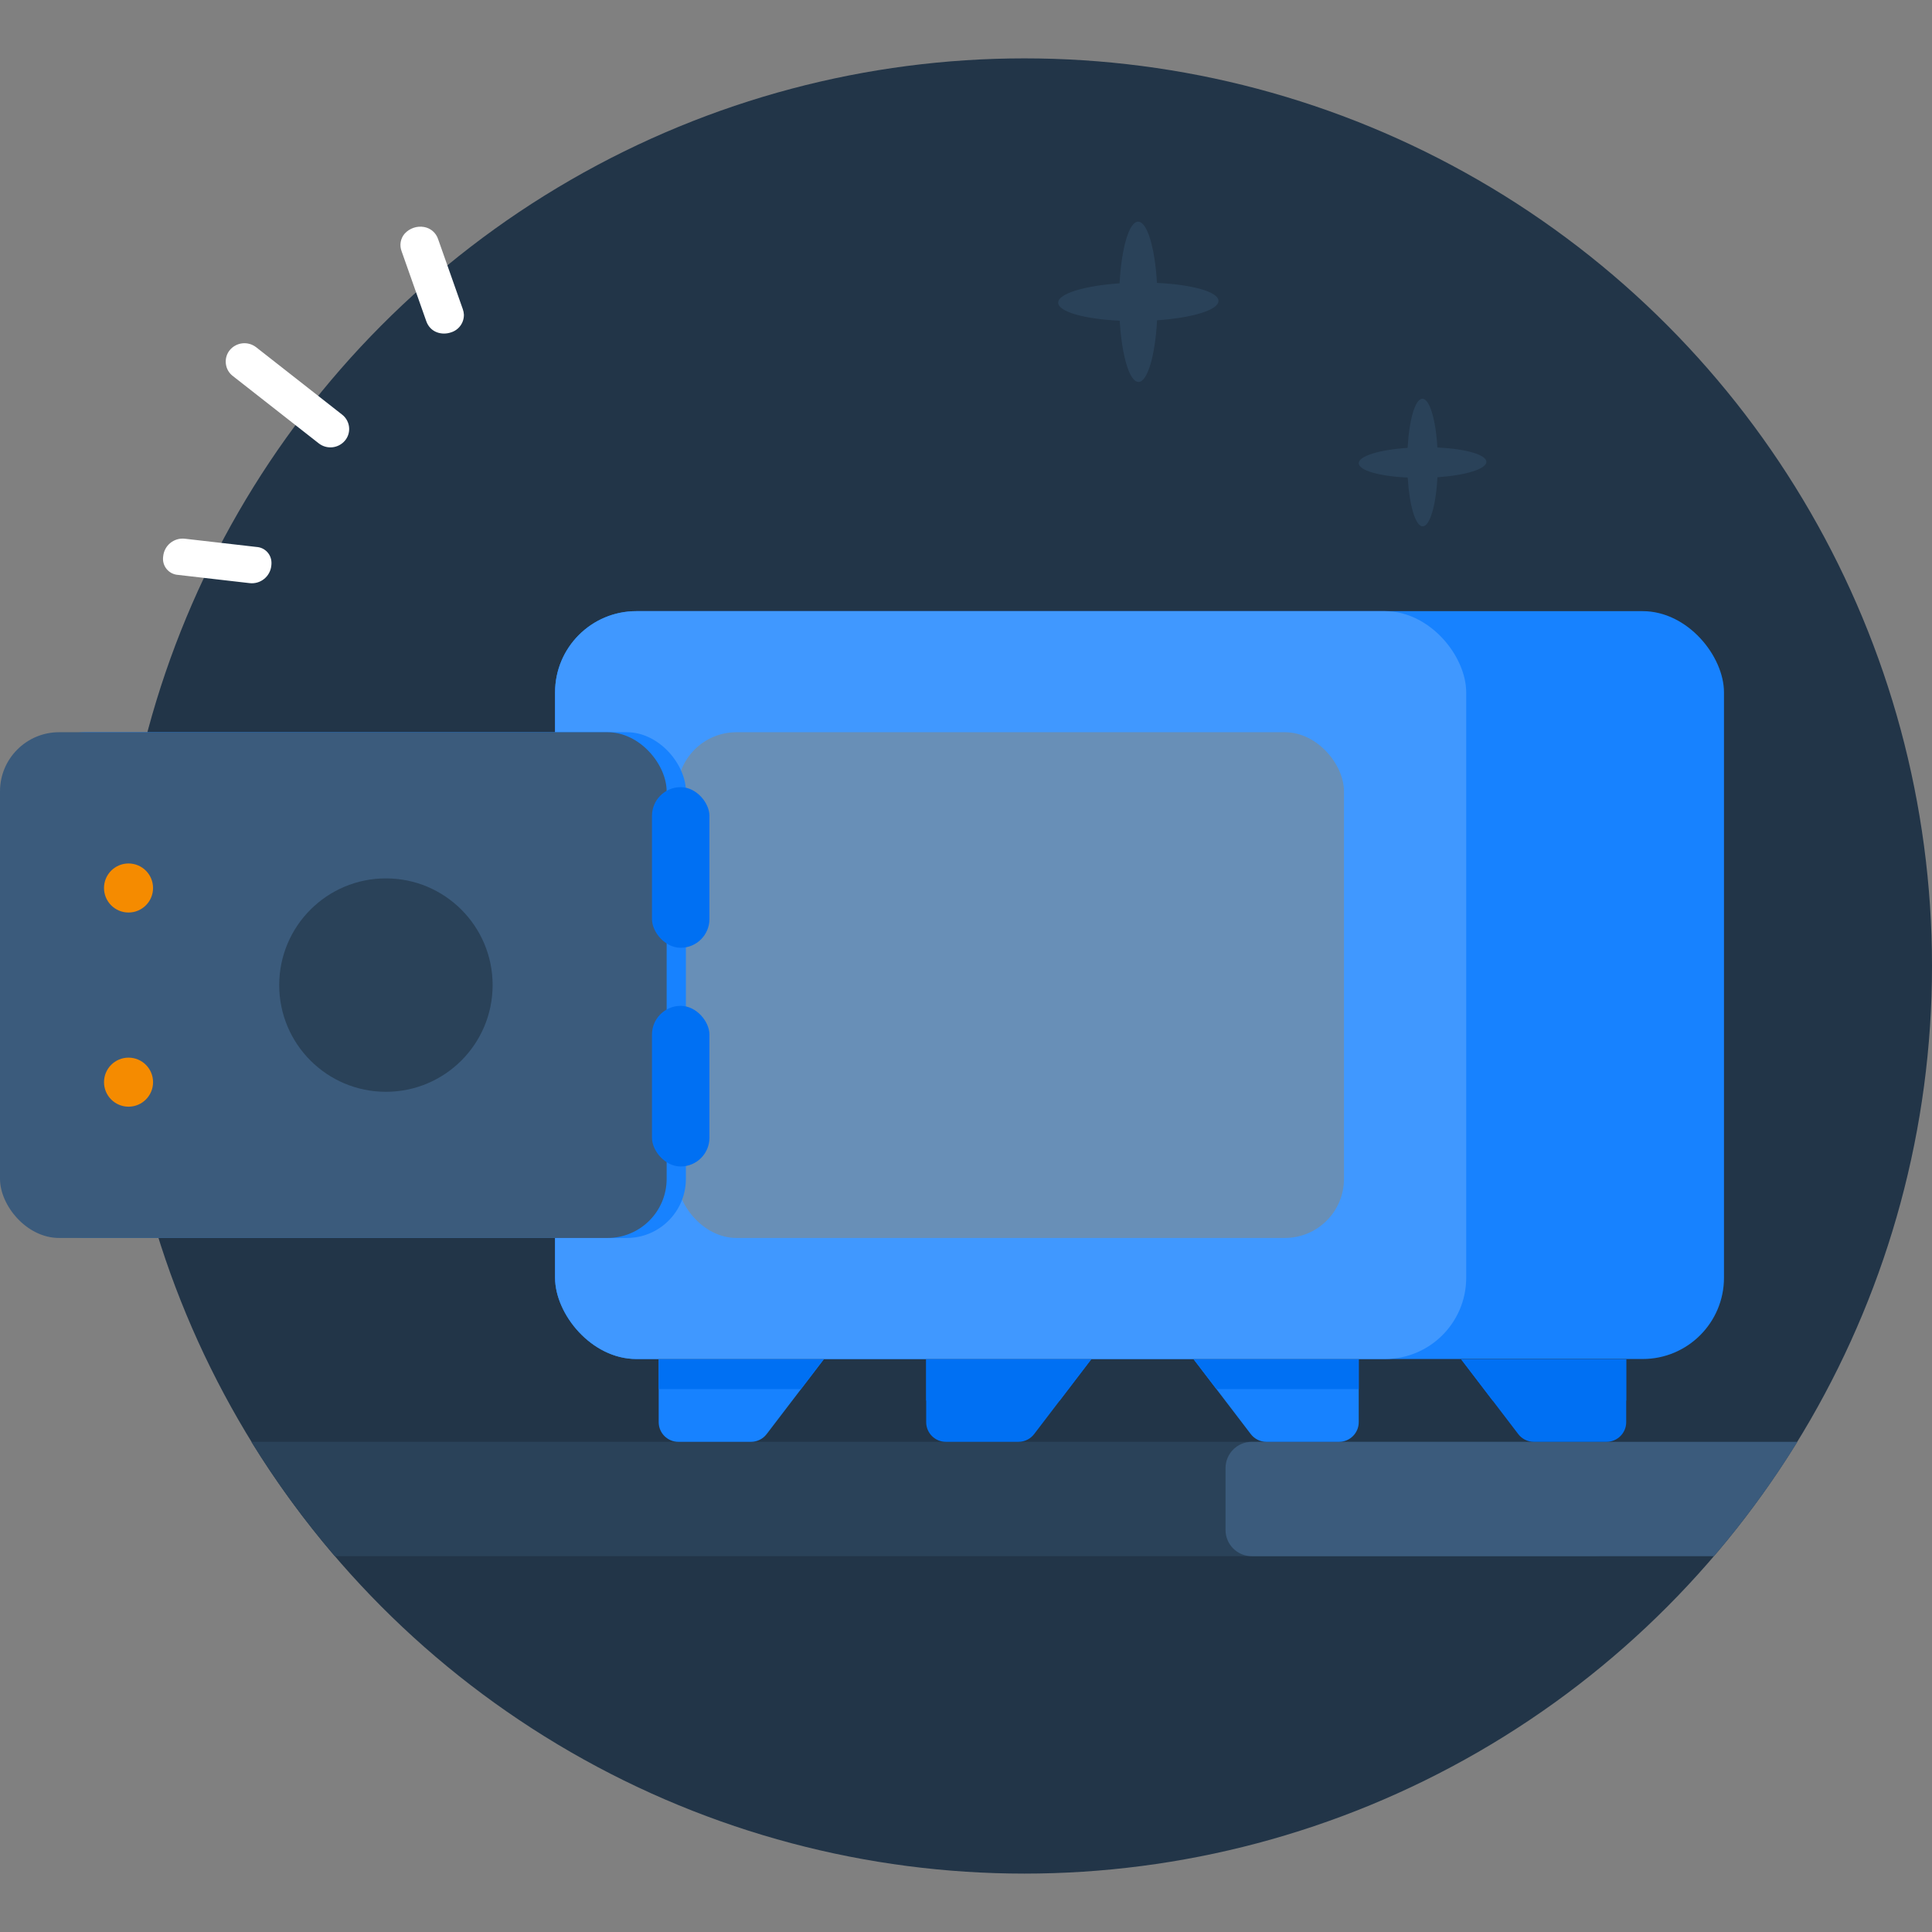 <svg width="160" height="160" viewBox="0 0 160 160" fill="none" xmlns="http://www.w3.org/2000/svg">
<rect x="0" y="0" width="160" height="160" fill="#808080" stroke="none"/>
<circle cx="84.835" cy="79.999" r="75.165" fill="#223548"/>
<path d="M33.507 19.356C33.339 19.552 33.227 19.79 33.183 20.044C33.139 20.299 33.165 20.56 33.257 20.801L35.3 26.593C35.637 27.551 36.61 27.787 37.361 27.523C37.672 27.426 37.944 27.23 38.134 26.966C38.325 26.701 38.424 26.382 38.418 26.056C38.41 25.898 38.379 25.743 38.325 25.595L36.282 19.803C36.197 19.547 36.045 19.319 35.842 19.142C35.638 18.966 35.391 18.848 35.126 18.8C34.831 18.747 34.527 18.77 34.244 18.868C33.961 18.965 33.707 19.133 33.507 19.356Z" fill="white"/>
<path d="M13.515 46.071C13.486 46.253 13.495 46.44 13.541 46.618C13.588 46.797 13.671 46.964 13.786 47.109C13.901 47.254 14.045 47.373 14.208 47.459C14.371 47.545 14.551 47.596 14.735 47.609L20.678 48.293C20.892 48.317 21.108 48.298 21.315 48.238C21.521 48.177 21.713 48.076 21.88 47.94C22.047 47.804 22.185 47.637 22.286 47.447C22.388 47.257 22.45 47.049 22.47 46.835C22.481 46.747 22.485 46.658 22.481 46.569C22.471 46.242 22.34 45.929 22.111 45.694C21.883 45.458 21.575 45.317 21.248 45.297L15.308 44.615C15.094 44.59 14.878 44.609 14.671 44.669C14.465 44.73 14.273 44.831 14.106 44.966C13.939 45.102 13.8 45.27 13.699 45.459C13.598 45.649 13.535 45.857 13.515 46.071Z" fill="white"/>
<path d="M18.703 30.111C18.724 30.311 18.785 30.506 18.884 30.682C18.982 30.858 19.116 31.012 19.276 31.135L26.401 36.72C26.722 36.969 27.127 37.084 27.53 37.041C27.934 36.998 28.306 36.801 28.567 36.491C28.809 36.202 28.933 35.833 28.915 35.456C28.905 35.24 28.847 35.028 28.747 34.835C28.648 34.642 28.507 34.473 28.336 34.34L21.211 28.755C20.888 28.505 20.481 28.389 20.075 28.433C19.669 28.476 19.296 28.676 19.034 28.989C18.906 29.144 18.811 29.323 18.754 29.516C18.697 29.709 18.68 29.911 18.703 30.111Z" fill="white"/>
<path fill-rule="evenodd" clip-rule="evenodd" d="M27.731 128.878C25.19 125.912 22.875 122.746 20.815 119.406H132.137C133.338 119.406 134.311 120.38 134.311 121.58V126.704C134.311 127.905 133.338 128.878 132.137 128.878H27.731Z" fill="#2A4259"/>
<path fill-rule="evenodd" clip-rule="evenodd" d="M148.855 119.406C146.795 122.746 144.48 125.912 141.939 128.878H103.668C102.468 128.878 101.494 127.905 101.494 126.704V121.58C101.494 120.38 102.468 119.406 103.668 119.406H148.855Z" fill="#3B5B7C"/>
<rect x="45.968" y="50.613" width="96.805" height="61.934" rx="6.731" fill="#1782FF"/>
<rect x="45.968" y="50.613" width="75.457" height="61.934" rx="6.731" fill="#4098FF"/>
<rect x="56.094" y="60.639" width="55.209" height="41.884" rx="4.895" fill="#688FB7"/>
<path d="M54.55 112.57H68.222L63.491 118.765C63.182 119.169 62.703 119.406 62.195 119.406H56.18C55.28 119.406 54.55 118.676 54.55 117.775V112.57Z" fill="#1782FF"/>
<path fill-rule="evenodd" clip-rule="evenodd" d="M66.334 115.042H54.55V112.57H68.222L66.334 115.042Z" fill="#0070F3"/>
<path d="M76.702 112.57H90.374L85.643 118.765C85.335 119.169 84.856 119.406 84.347 119.406H78.333C77.432 119.406 76.702 118.676 76.702 117.775V112.57Z" fill="#0070F3"/>
<path fill-rule="evenodd" clip-rule="evenodd" d="M87.764 115.988H76.702V112.57H90.374L87.764 115.988Z" fill="#0070F3"/>
<path d="M112.525 112.57H98.853L103.584 118.765C103.893 119.169 104.372 119.406 104.88 119.406H110.895C111.795 119.406 112.525 118.676 112.525 117.775V112.57Z" fill="#1782FF"/>
<path fill-rule="evenodd" clip-rule="evenodd" d="M100.741 115.042H112.525V112.57H98.853L100.741 115.042Z" fill="#0070F3"/>
<path d="M134.676 112.57H121.004L125.735 118.765C126.043 119.169 126.522 119.406 127.031 119.406H133.045C133.946 119.406 134.676 118.676 134.676 117.775V112.57Z" fill="#0070F3"/>
<path fill-rule="evenodd" clip-rule="evenodd" d="M123.614 115.988H134.676V112.57H121.004L123.614 115.988Z" fill="#0070F3"/>
<rect x="2.175" y="60.639" width="54.628" height="41.884" rx="4.895" fill="#1782FF"/>
<rect y="60.639" width="55.209" height="41.884" rx="4.895" fill="#3B5B7C"/>
<circle cx="10.644" cy="73.54" r="2.031" fill="#F58B00"/>
<circle cx="10.645" cy="89.62" r="2.031" fill="#F58B00"/>
<circle cx="31.96" cy="81.581" r="8.837" fill="#2A4259"/>
<rect x="53.993" y="65.189" width="4.76" height="13.301" rx="2.38" fill="#0070F3"/>
<rect x="53.993" y="83.301" width="4.76" height="13.301" rx="2.38" fill="#0070F3"/>
<path d="M123.093 38.245C123.093 37.647 121.357 37.168 119.037 37.059C118.905 34.743 118.394 33.02 117.796 33.022C117.198 33.023 116.701 34.759 116.573 37.087C114.247 37.246 112.517 37.766 112.525 38.366C112.533 38.965 114.262 39.444 116.581 39.551C116.72 41.868 117.224 43.591 117.821 43.589C118.418 43.588 118.918 41.852 119.045 39.523C121.372 39.364 123.1 38.844 123.093 38.245Z" fill="#2A4259"/>
<path d="M100.908 24.918C100.908 24.167 98.728 23.566 95.814 23.429C95.647 20.519 95.006 18.356 94.255 18.357C93.504 18.359 92.879 20.539 92.719 23.464C89.797 23.664 87.625 24.317 87.635 25.07C87.645 25.823 89.815 26.424 92.729 26.559C92.904 29.469 93.537 31.633 94.287 31.631C95.036 31.629 95.664 29.449 95.824 26.524C98.746 26.324 100.917 25.671 100.908 24.918Z" fill="#2A4259"/>
</svg>
